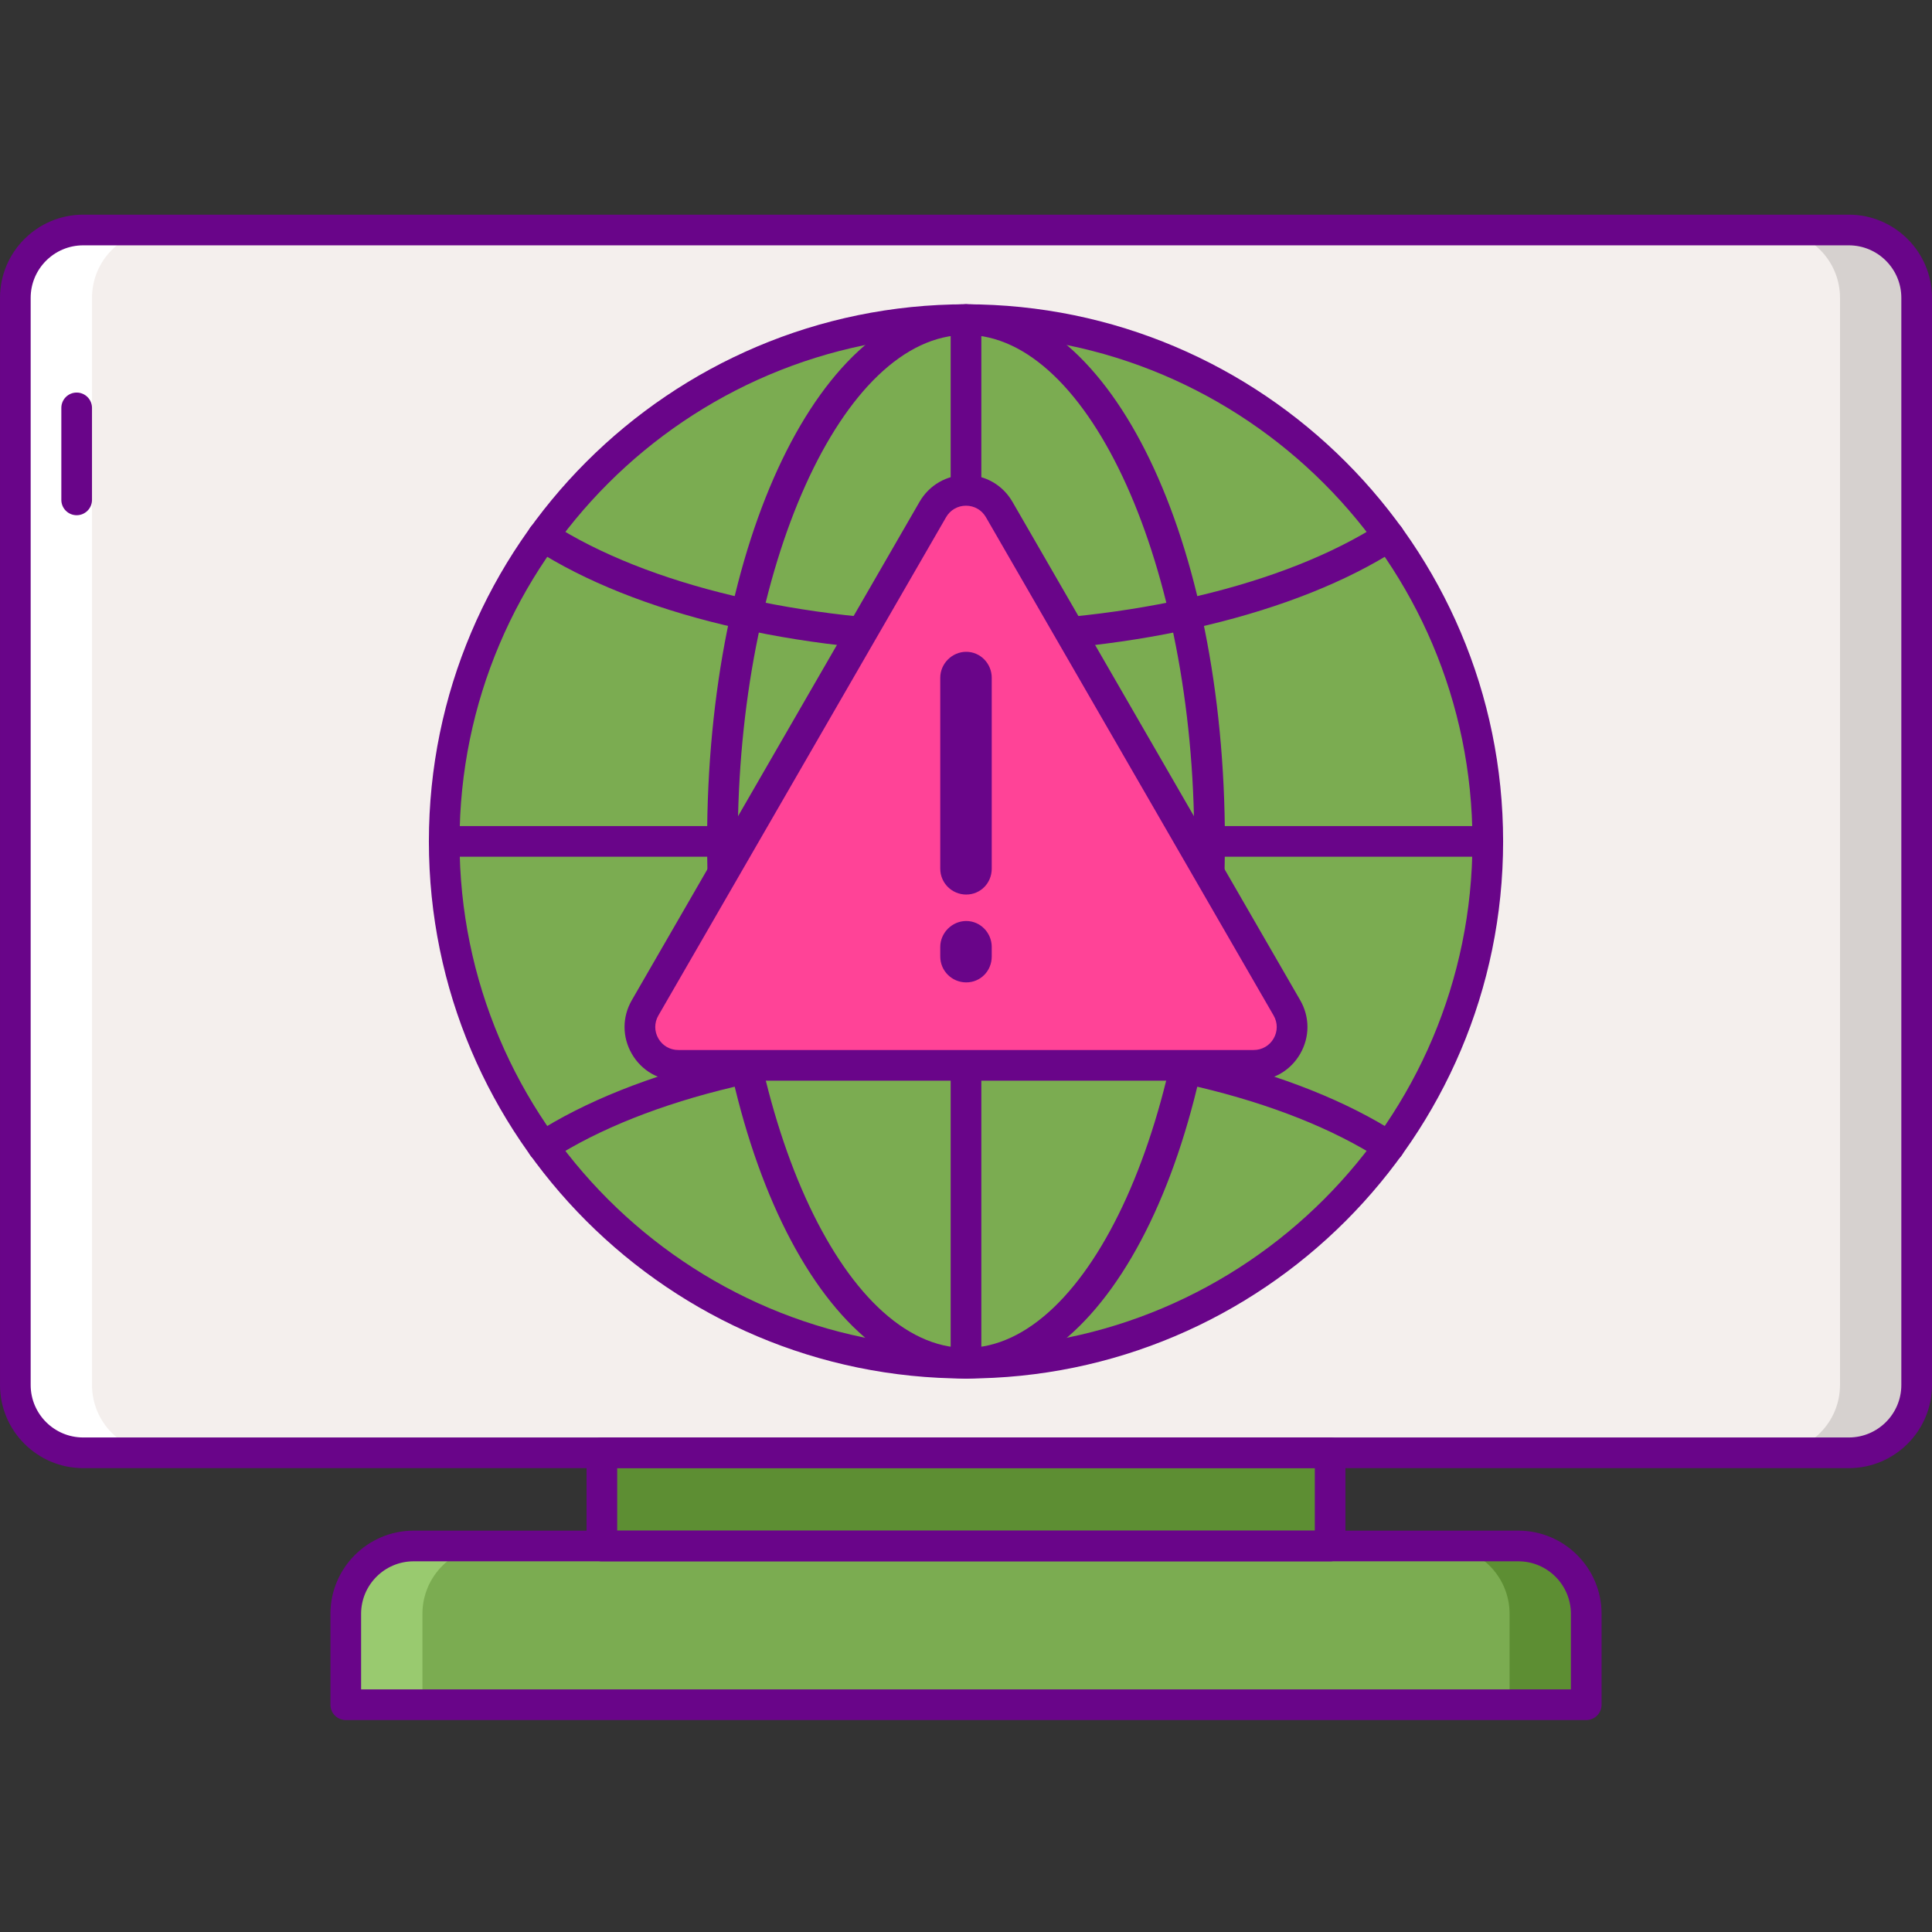 <svg height="504pt" viewBox="0 -56 504 504" width="504pt" xmlns="http://www.w3.org/2000/svg"><rect x="0" y="-56" width="504" height="504" fill="#333333" stroke="none"/><path d="m482.301 322.992h-460.602c-9.773 0-17.699-7.926-17.699-17.699v-283.594c0-9.773 7.926-17.699 17.699-17.699h460.602c9.773 0 17.699 7.926 17.699 17.699v283.594c0 9.773-7.926 17.699-17.699 17.699zm0 0" fill="#f4efed"/><path d="m482.301 4h-20c9.773 0 17.699 7.926 17.699 17.699v283.594c0 9.773-7.926 17.699-17.699 17.699h20c9.773 0 17.699-7.926 17.699-17.699v-283.594c0-9.773-7.926-17.699-17.699-17.699zm0 0" fill="#d6d1cf"/><path d="m21.699 322.992h20c-9.773 0-17.699-7.926-17.699-17.699v-283.594c0-9.773 7.926-17.699 17.699-17.699h-20c-9.773 0-17.699 7.926-17.699 17.699v283.594c0 9.773 7.926 17.699 17.699 17.699zm0 0" fill="#fff"/><path d="m413.801 388.711h-323.602v-23.707c0-9.777 7.922-17.699 17.699-17.699h288.203c9.777 0 17.699 7.922 17.699 17.699zm0 0" fill="#7bac51"/><path d="m396.102 347.305h-20c9.777 0 17.699 7.922 17.699 17.699v23.711h20v-23.711c0-9.777-7.922-17.699-17.699-17.699zm0 0" fill="#5d8e33"/><path d="m107.898 347.305h20c-9.777 0-17.699 7.922-17.699 17.699v23.711h-20v-23.711c0-9.777 7.922-17.699 17.699-17.699zm0 0" fill="#99ca6f"/><path d="m157.008 322.992h189.984v24.312h-189.984zm0 0" fill="#5d8e33"/><path d="m20 78.406c-2.207 0-4-1.789-4-4v-24c0-2.207 1.793-4 4-4s4 1.793 4 4v24c0 2.211-1.793 4-4 4zm0 0" fill="#690589"/><path d="m413.801 392.711h-323.602c-2.211 0-4-1.789-4-4v-23.707c0-11.965 9.734-21.703 21.699-21.703h288.203c11.965 0 21.703 9.734 21.703 21.703v23.707c-.004 2.211-1.793 4-4.004 4zm-319.602-8h315.602v-19.707c0-7.555-6.145-13.703-13.699-13.703h-288.203c-7.555 0-13.699 6.148-13.699 13.703zm0 0" fill="#690589"/><path d="m346.992 351.305h-189.984c-2.211 0-4-1.793-4-4v-24.312c0-2.207 1.789-4 4-4h189.984c2.211 0 4 1.793 4 4v24.312c0 2.207-1.789 4-4 4zm-185.984-8h181.984v-16.312h-181.984zm0 0" fill="#690589"/><path d="m482.301 326.992h-460.602c-11.965 0-21.699-9.734-21.699-21.703v-283.59c0-11.965 9.734-21.699 21.699-21.699h460.602c11.965 0 21.699 9.734 21.699 21.699v283.594c0 11.965-9.734 21.699-21.699 21.699zm-460.602-318.992c-7.555 0-13.699 6.145-13.699 13.699v283.594c0 7.555 6.145 13.699 13.699 13.699h460.602c7.555 0 13.699-6.145 13.699-13.699v-283.594c0-7.555-6.145-13.699-13.699-13.699zm0 0" fill="#690589"/><path d="m388.117 163.496c0 75.176-60.941 136.117-136.117 136.117s-136.117-60.941-136.117-136.117c0-75.176 60.941-136.117 136.117-136.117s136.117 60.941 136.117 136.117zm0 0" fill="#7bac51"/><g fill="#690589"><path d="m252 303.629c-37.871 0-67.539-61.551-67.539-140.133 0-78.578 29.668-140.133 67.539-140.133s67.539 61.551 67.539 140.133c0 78.578-29.668 140.133-67.539 140.133zm0-272.266c-32.273 0-59.539 60.508-59.539 132.133s27.266 132.133 59.539 132.133 59.539-60.512 59.539-132.133c0-71.625-27.266-132.133-59.539-132.133zm0 0"/><path d="m252 303.613c-77.262 0-140.117-62.855-140.117-140.117 0-77.262 62.855-140.117 140.117-140.117s140.117 62.855 140.117 140.117c0 77.266-62.855 140.117-140.117 140.117zm0-272.234c-72.852 0-132.117 59.27-132.117 132.117 0 72.852 59.266 132.117 132.117 132.117s132.117-59.266 132.117-132.117c0-72.852-59.266-132.117-132.117-132.117zm0 0"/><path d="m388.117 167.496h-272.234c-2.207 0-4-1.793-4-4 0-2.207 1.793-4 4-4h272.234c2.207 0 4 1.793 4 4 0 2.207-1.793 4-4 4zm0 0"/><path d="m252 114.219c-44.273 0-86.34-10.094-112.531-26.996-1.855-1.199-2.391-3.672-1.191-5.531 1.199-1.855 3.672-2.387 5.531-1.191 24.949 16.105 65.395 25.719 108.191 25.719s83.242-9.613 108.191-25.715c1.859-1.199 4.332-.668 5.531 1.191 1.199 1.855.664 4.332-1.191 5.531-26.191 16.898-68.258 26.992-112.531 26.992zm0 0"/><path d="m141.645 247.129c-1.316 0-2.602-.645-3.363-1.828-1.199-1.859-.668-4.332 1.191-5.531 26.188-16.902 68.254-26.996 112.531-26.996 44.273 0 86.34 10.094 112.531 26.996 1.855 1.199 2.387 3.672 1.191 5.531-1.199 1.852-3.672 2.383-5.531 1.191-24.953-16.105-65.395-25.715-108.191-25.715-42.801 0-83.246 9.613-108.195 25.715-.672.43-1.422.637-2.164.637zm0 0"/><path d="m252 303.613c-2.207 0-4-1.793-4-4v-272.234c0-2.207 1.793-4 4-4s4 1.793 4 4v272.234c0 2.207-1.793 4-4 4zm0 0"/></g><path d="m252 221.914h-75.051c-7.699 0-12.512-8.332-8.66-15l37.523-64.996 37.527-64.996c3.848-6.668 13.473-6.668 17.32 0l37.527 64.996 37.523 64.996c3.848 6.668-.961 15-8.66 15zm0 0" fill="#ff4397"/><path d="m327.051 225.914h-150.102c-5.062 0-9.594-2.617-12.125-7-2.531-4.379-2.531-9.617 0-14l75.051-129.992c2.531-4.383 7.066-7 12.125-7s9.594 2.617 12.125 7l75.051 129.992c2.531 4.383 2.531 9.617 0 14-2.531 4.387-7.062 7-12.125 7zm-75.051-149.992c-2.168 0-4.113 1.121-5.195 3l-75.055 129.992c-1.086 1.879-1.086 4.125 0 6 1.086 1.879 3.027 3 5.195 3h150.105c2.172 0 4.113-1.121 5.199-3 1.086-1.875 1.086-4.121-.004-6l-75.051-129.992c-1.082-1.879-3.027-3-5.195-3zm0 0" fill="#690589"/><path d="m245.285 170.586v-49.777c0-3.699 3.082-6.773 6.777-6.773s6.652 3.078 6.652 6.773v49.777c0 3.816-2.957 6.773-6.652 6.773-3.699 0-6.777-2.957-6.777-6.773zm6.777 29.691c-3.699 0-6.777-2.957-6.777-6.773v-2.465c0-3.699 3.082-6.777 6.777-6.777s6.652 3.082 6.652 6.777v2.465c0 3.816-2.957 6.773-6.652 6.773zm0 0" fill="#690589"/></svg>
